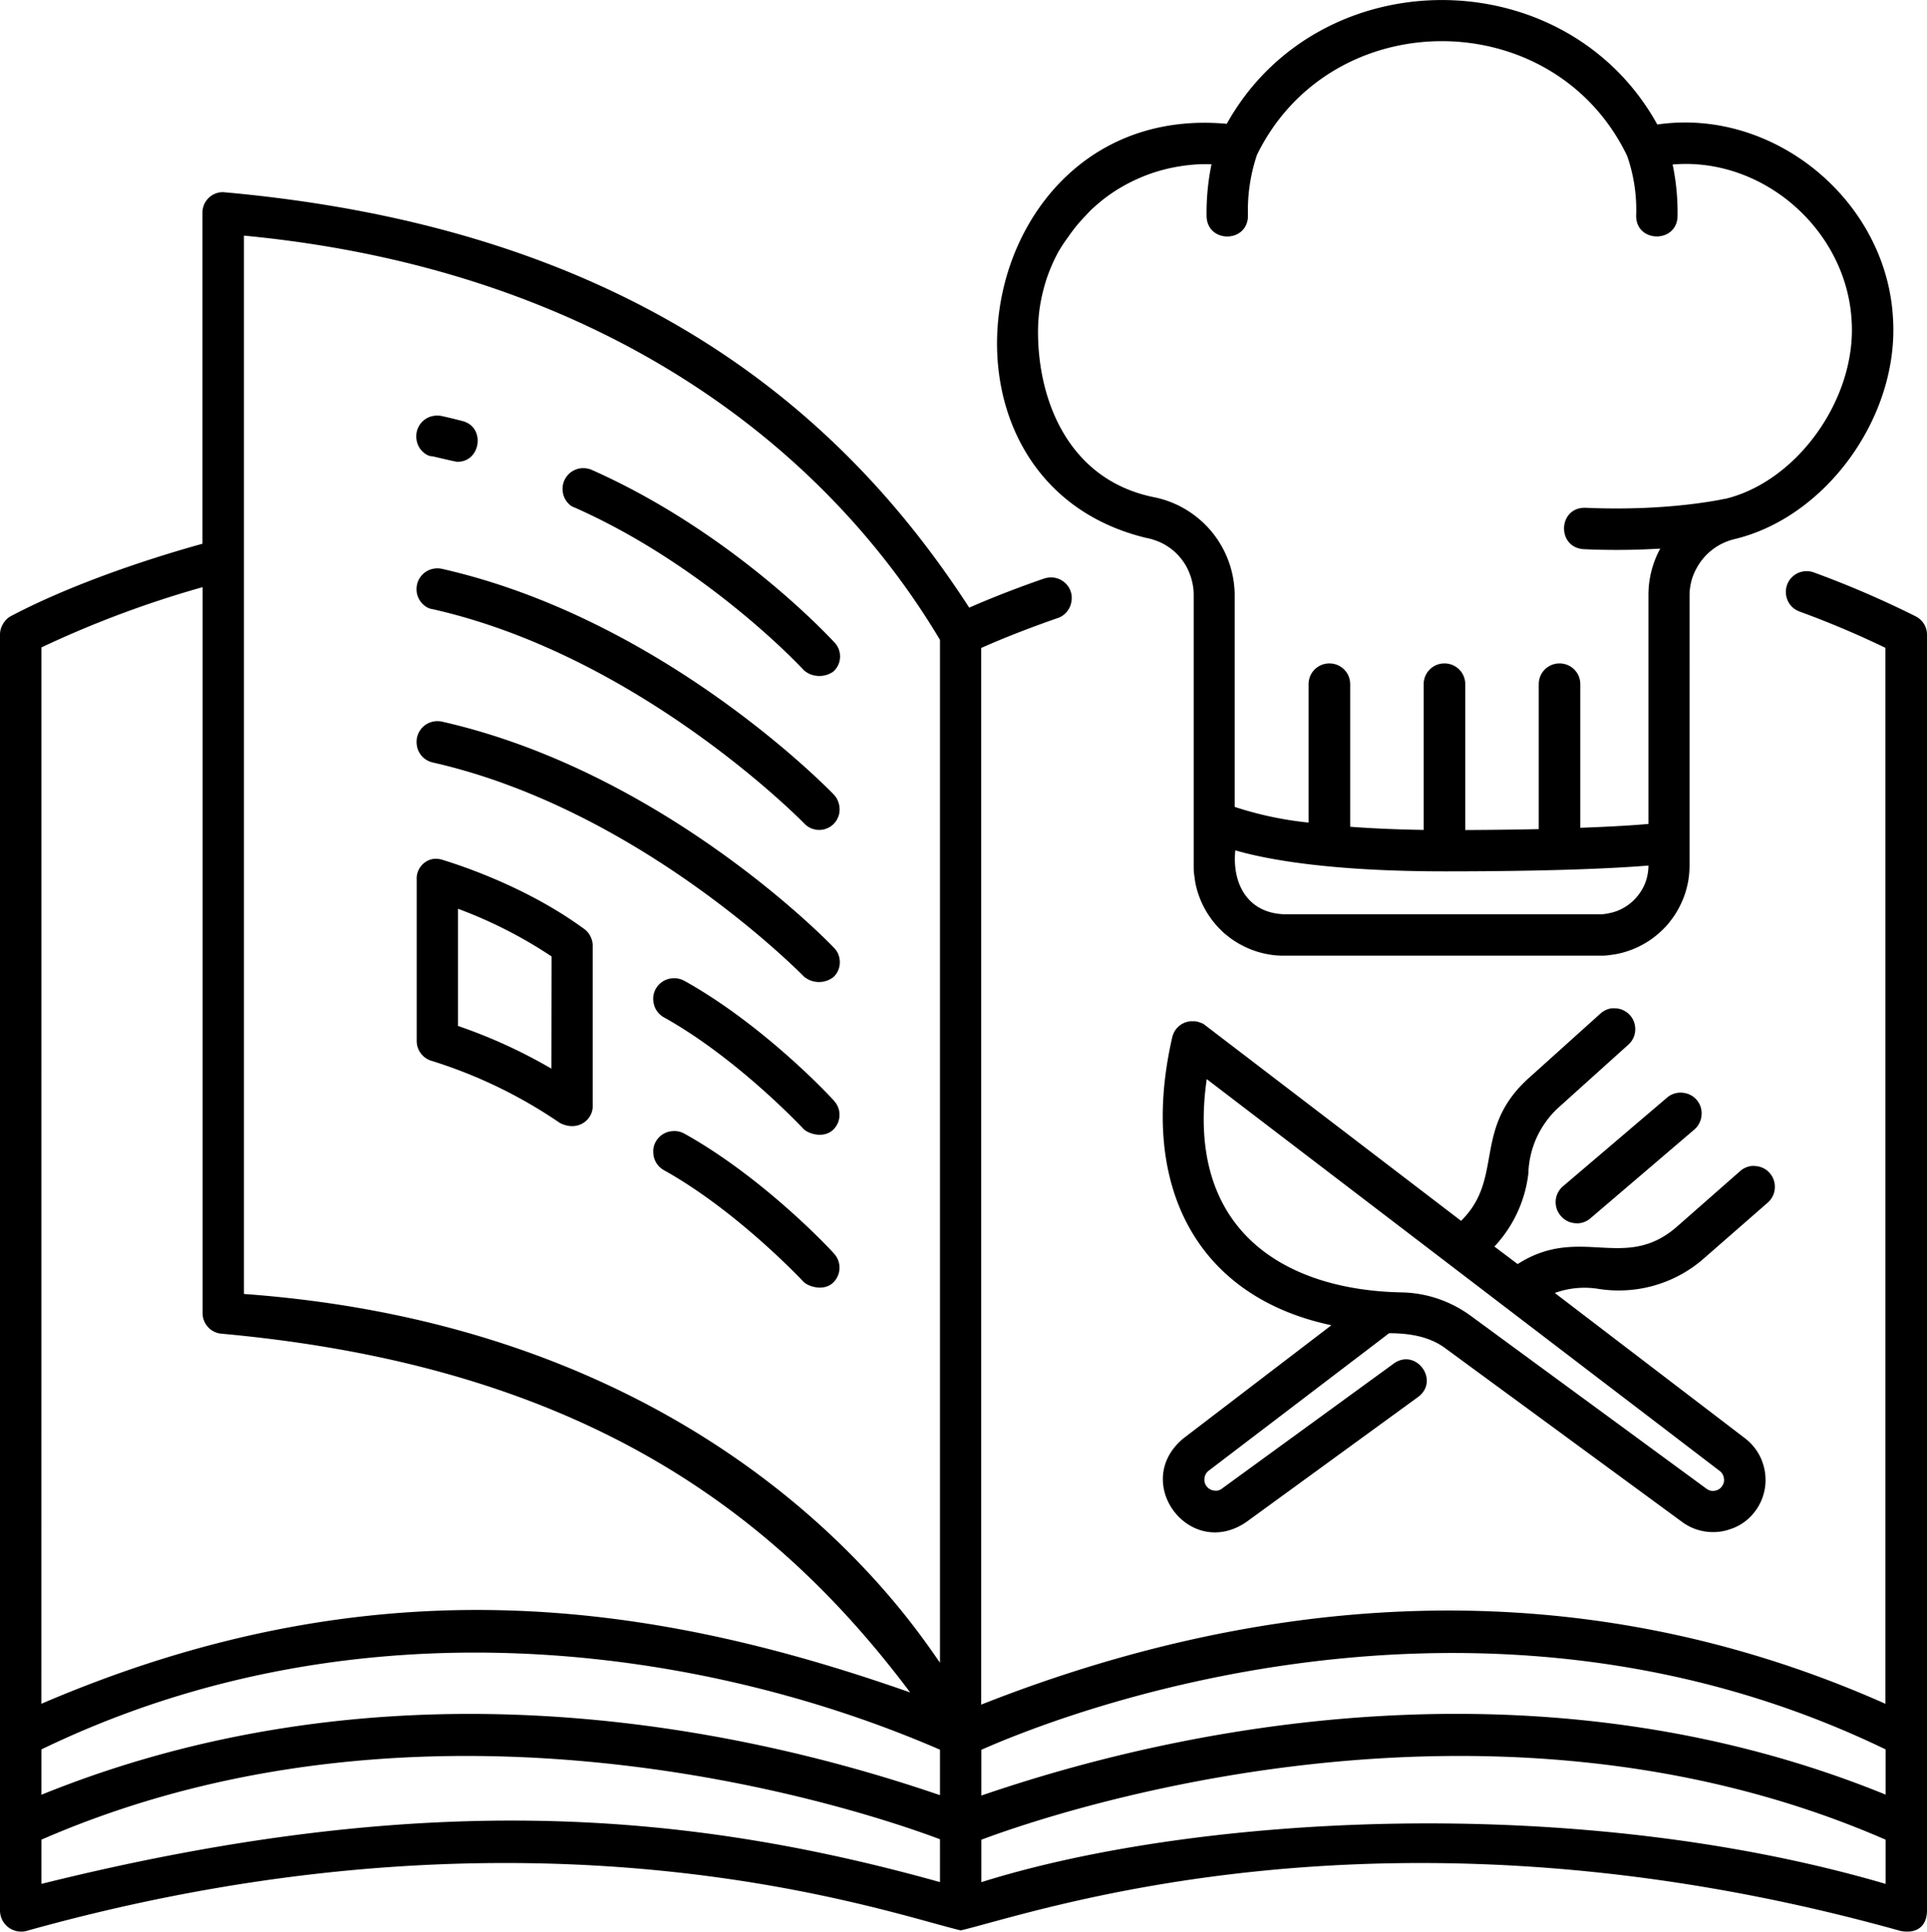 <svg xmlns="http://www.w3.org/2000/svg" viewBox="0 0 465.5 466.53"><g id="Warstwa_2" data-name="Warstwa 2"><g id="Warstwa_1-2" data-name="Warstwa 1"><path d="M141.2,224.42C125.86,213.14,107.79,208,107,207.7a4.91,4.91,0,0,0-1.15-.25,5.1,5.1,0,0,0-1.17,0,4.42,4.42,0,0,0-1.13.32,4.31,4.31,0,0,0-1,.59,4.08,4.08,0,0,0-.84.82,4.44,4.44,0,0,0-.62,1,4.57,4.57,0,0,0-.36,1.12,4.66,4.66,0,0,0-.07,1.18v38.93a5,5,0,0,0,.25,1.58,5,5,0,0,0,3.33,3.22,115.89,115.89,0,0,1,31,15c4.3,2.22,7.94-.73,7.94-4V228.44a5,5,0,0,0-.53-2.25A4.77,4.77,0,0,0,141.2,224.42Zm-8,33.68a125.52,125.52,0,0,0-22.56-10.31v-28.3A109.1,109.1,0,0,1,133.24,231Z"/><path d="M104.57,110.23c1.55.35,5.48,1.3,5.9,1.3,5.7.07,6.87-8.4,1.27-9.83-1.64-.43-3.29-.84-5-1.21a5.36,5.36,0,0,0-1-.12,4.49,4.49,0,0,0-1,.08,5.13,5.13,0,0,0-1,.26,5.08,5.08,0,0,0-.87.44,4.89,4.89,0,0,0-.76.6,4.54,4.54,0,0,0-.64.74,4.75,4.75,0,0,0-.48.85,4.15,4.15,0,0,0-.31.92,5.25,5.25,0,0,0-.12,1,4.48,4.48,0,0,0,.07,1,4.62,4.62,0,0,0,.26,1,5,5,0,0,0,.43.87,4.84,4.84,0,0,0,.6.77,4.92,4.92,0,0,0,.73.64,5.93,5.93,0,0,0,.84.49A5.08,5.08,0,0,0,104.57,110.23Z"/><path d="M138.86,122.6c32.16,14.26,55.1,39,55.33,39.28a5.8,5.8,0,0,0,1.63,1,5.92,5.92,0,0,0,3.72.16,5.69,5.69,0,0,0,1.71-.8,4.66,4.66,0,0,0,.68-.72,4.18,4.18,0,0,0,.51-.84,4.23,4.23,0,0,0,.34-.92,5.09,5.09,0,0,0,.09-2,5.13,5.13,0,0,0-.26-.95,4,4,0,0,0-.44-.88,4.2,4.2,0,0,0-.61-.78c-1-1.08-24.51-26.54-58.65-41.68a5,5,0,0,0-.93-.29,4.42,4.42,0,0,0-1-.11,4.7,4.7,0,0,0-1.91.34,5.36,5.36,0,0,0-.86.44,4.54,4.54,0,0,0-.77.6,5.59,5.59,0,0,0-.63.74,4.67,4.67,0,0,0-.48.84,4.42,4.42,0,0,0-.31.93,5.14,5.14,0,0,0-.12,1,4.48,4.48,0,0,0,.07,1,5,5,0,0,0,.25.94,4.44,4.44,0,0,0,.44.87,4,4,0,0,0,.59.77,4.52,4.52,0,0,0,.73.65A5.77,5.77,0,0,0,138.86,122.6Z"/><path d="M104.57,147.14c50.3,11.39,89.3,51.36,89.71,51.74a4.6,4.6,0,0,0,.74.65,5.51,5.51,0,0,0,.85.49,5,5,0,0,0,.93.3,4.13,4.13,0,0,0,1,.12,4.69,4.69,0,0,0,1-.08,4.6,4.6,0,0,0,.94-.28,4.78,4.78,0,0,0,.87-.45,4.57,4.57,0,0,0,.76-.62,7.25,7.25,0,0,0,.62-.75,5,5,0,0,0,.45-.86,4.36,4.36,0,0,0,.29-.93,5.22,5.22,0,0,0,0-1.93,4.83,4.83,0,0,0-.26-.94,4.74,4.74,0,0,0-.42-.88,5.42,5.42,0,0,0-.59-.77c-1.66-1.73-41.41-42.49-94.69-54.56a5.36,5.36,0,0,0-1-.12,4.54,4.54,0,0,0-1,.08,5,5,0,0,0-.94.25,5.56,5.56,0,0,0-.88.44,5,5,0,0,0-.77.61,4.47,4.47,0,0,0-.64.73,5,5,0,0,0-.8,1.79,5.14,5.14,0,0,0-.12,1,6.37,6.37,0,0,0,.07,1,5.13,5.13,0,0,0,.26.95,5.92,5.92,0,0,0,.44.87,4.54,4.54,0,0,0,.6.77,5.74,5.74,0,0,0,.74.65,5.46,5.46,0,0,0,.85.48A5.08,5.08,0,0,0,104.57,147.14Z"/><path d="M106.78,174.29a5.35,5.35,0,0,0-1-.11,4.53,4.53,0,0,0-1,.07,4.37,4.37,0,0,0-.94.26,4.26,4.26,0,0,0-.88.44,4.43,4.43,0,0,0-.77.6,4.54,4.54,0,0,0-.64.74,5.51,5.51,0,0,0-.49.85,6,6,0,0,0-.31.93,5.15,5.15,0,0,0-.12,1,6.33,6.33,0,0,0,.07,1,5.13,5.13,0,0,0,.26,1,5.46,5.46,0,0,0,.44.87,5.05,5.05,0,0,0,.6.78,5,5,0,0,0,.74.64,4.75,4.75,0,0,0,.85.48,5.08,5.08,0,0,0,.93.31c50.3,11.39,89.32,51.34,89.71,51.74a5.74,5.74,0,0,0,3.51,1.29,5.7,5.7,0,0,0,3.55-1.16,4.66,4.66,0,0,0,.66-.74,4.47,4.47,0,0,0,.49-.85,4.42,4.42,0,0,0,.31-.93,4.69,4.69,0,0,0,.12-1,4.58,4.58,0,0,0-.08-1,4.51,4.51,0,0,0-.28-1,4,4,0,0,0-.46-.87,4.54,4.54,0,0,0-.63-.76C199.81,227.13,160.06,186.36,106.78,174.29Z"/><path d="M165.27,236.86a5,5,0,0,0-.9-.37,5.18,5.18,0,0,0-1-.2,5.24,5.24,0,0,0-1,0,5.09,5.09,0,0,0-1,.18,5,5,0,0,0-.9.36,4.91,4.91,0,0,0-.81.53,4.5,4.5,0,0,0-.7.68,6.19,6.19,0,0,0-.55.79,7.75,7.75,0,0,0-.39.89,5.18,5.18,0,0,0-.2.95,4.51,4.51,0,0,0,0,1,4.39,4.39,0,0,0,.17,1,5.28,5.28,0,0,0,.34.91,6,6,0,0,0,.52.82,5.54,5.54,0,0,0,.67.7,5.67,5.67,0,0,0,.79.57c17.79,9.88,33.65,26.84,33.8,27,1,1.06,4.66,2.4,7.07.27a5.57,5.57,0,0,0,.65-.73,4.86,4.86,0,0,0,.5-.85,4.18,4.18,0,0,0,.32-.92,4.63,4.63,0,0,0,.14-1,5.43,5.43,0,0,0-.06-1,5,5,0,0,0-.25-.94,4.82,4.82,0,0,0-.44-.88,4.5,4.5,0,0,0-.6-.78C200.85,265.08,184.47,247.54,165.27,236.86Z"/><path d="M165.26,273.76a5.38,5.38,0,0,0-.89-.37,4.53,4.53,0,0,0-1-.19,4.4,4.4,0,0,0-1,0,5.09,5.09,0,0,0-1,.18,5,5,0,0,0-.9.36,4.91,4.91,0,0,0-.81.53,5,5,0,0,0-.7.68,4.93,4.93,0,0,0-.55.8,4.71,4.71,0,0,0-.39.89,4.34,4.34,0,0,0-.2.95,5.14,5.14,0,0,0,0,1,6,6,0,0,0,.17,1,6.31,6.31,0,0,0,.35.91,5.4,5.4,0,0,0,.52.82,4.44,4.44,0,0,0,.67.7,5,5,0,0,0,.79.57c17.79,9.88,33.65,26.85,33.8,27,1,1.06,4.73,2.39,7.07.26a5.65,5.65,0,0,0,.65-.73,4.8,4.8,0,0,0,.49-.85,4.89,4.89,0,0,0,.33-.93,6.16,6.16,0,0,0,.13-1,5,5,0,0,0-.31-1.93,5.52,5.52,0,0,0-.43-.88,5.05,5.05,0,0,0-.6-.78C200.85,302,184.47,284.44,165.26,273.76Z"/><path d="M462.77,148.86a236.83,236.83,0,0,0-24.62-10.61,5.09,5.09,0,0,0-.95-.24,5.32,5.32,0,0,0-1-.06,5.43,5.43,0,0,0-1,.15,4.57,4.57,0,0,0-.92.32,5.47,5.47,0,0,0-.84.5,5.72,5.72,0,0,0-.73.66,4.39,4.39,0,0,0-.58.78,4.55,4.55,0,0,0-.43.89,5.09,5.09,0,0,0-.24.95,5.32,5.32,0,0,0-.05,1,5.4,5.4,0,0,0,.14,1,5.33,5.33,0,0,0,.33.92,4.77,4.77,0,0,0,.5.84,5,5,0,0,0,.65.73,4.46,4.46,0,0,0,.79.58,6,6,0,0,0,.88.43,225,225,0,0,1,20.76,8.77V411.5c-81-36-158.48-23.46-218.44.2V156.5c3.36-1.5,9.69-4.17,18.39-7.19a4.89,4.89,0,0,0,.91-.39,5.79,5.79,0,0,0,.82-.58,4.64,4.64,0,0,0,.68-.72,5.18,5.18,0,0,0,.53-.84,4.34,4.34,0,0,0,.35-.93,5.43,5.43,0,0,0,.17-1,4.69,4.69,0,0,0,0-1,4.48,4.48,0,0,0-.23-1,4.38,4.38,0,0,0-.41-.91,4.67,4.67,0,0,0-.58-.8,5.21,5.21,0,0,0-.74-.67,4.83,4.83,0,0,0-.85-.52,4.48,4.48,0,0,0-.93-.33,4.08,4.08,0,0,0-1-.15,4.76,4.76,0,0,0-1,.05,5.39,5.39,0,0,0-1,.24c-8.09,2.8-14.22,5.34-18,7-33.58-51.94-87.06-92-179.9-100.32a5.05,5.05,0,0,0-1,0,5.82,5.82,0,0,0-1,.24,5.58,5.58,0,0,0-.93.43,6.09,6.09,0,0,0-.82.62,5,5,0,0,0-.67.78,4.32,4.32,0,0,0-.5.89,4.85,4.85,0,0,0-.31,1,5,5,0,0,0-.1,1v79.93c-8.46,2.33-29.39,8.58-46.32,17.5A4.83,4.83,0,0,0,.7,150.75a4.91,4.91,0,0,0-.7,2.56V461.39a4.89,4.89,0,0,0,.13,1.15,4.89,4.89,0,0,0,1,2.08,5.3,5.3,0,0,0,.82.82,5,5,0,0,0,1,.6,4.75,4.75,0,0,0,1.1.37,5.07,5.07,0,0,0,1.16.11,4.48,4.48,0,0,0,1.15-.15c123.61-34.57,207.35-4.47,225.73-.14,18.38-4.32,103.51-34.43,227.05.14,4.09.76,6.36-1.33,6.36-4.95V153.31a5.11,5.11,0,0,0-.18-1.35,4.91,4.91,0,0,0-1.43-2.32A5.11,5.11,0,0,0,462.77,148.86ZM10,156.37a249.79,249.79,0,0,1,38.94-14.56V317.14a5.84,5.84,0,0,0,.08.93,4.67,4.67,0,0,0,.27.9,4.31,4.31,0,0,0,.42.83,4.55,4.55,0,0,0,.57.74,4.69,4.69,0,0,0,.7.63,5.84,5.84,0,0,0,.8.48,5.12,5.12,0,0,0,.88.32,4.77,4.77,0,0,0,.92.15c84.84,7.74,132.28,41.28,166.29,86.64-62.05-21.79-129-32-209.88,2.74Zm217.07,298.2C164.22,437,100.59,432.47,10,455V444.32c97.05-42.32,201.45-6,217.07-.1Zm0-21c-58.46-20-139.21-31.65-217.07-.1V422.52c78.06-37.76,162-23.85,217.07.07Zm0-32c-6.49-9.07-52-80.63-168.14-89.05V56.91c85.38,8.12,140,50.42,168.14,97.63ZM455.51,455c-75.64-22.15-167.35-16.49-218.44-.42V444.33c14.7-5.54,120.74-42.61,218.44,0Zm0-21.56c-77.72-31.65-160.18-19.75-218.44.22V422.61c17.84-7.92,118.63-48.34,218.44-.09Z"/><path d="M457.28,76.81c-1.57-28.4-28.77-50.85-56.93-46.74-22.15-40-81.69-40.1-104-.17-61.78-5.64-77.18,86-19.53,100a13.5,13.5,0,0,1,2.34.64,13,13,0,0,1,2.21,1,14.21,14.21,0,0,1,2,1.39,14,14,0,0,1,1.72,1.72,14.44,14.44,0,0,1,1.4,2,15.22,15.22,0,0,1,1,2.2,14.3,14.3,0,0,1,.64,2.35,13.86,13.86,0,0,1,.23,2.41v65.46c0,.71,0,1.42.11,2.13s.17,1.41.31,2.11a20.88,20.88,0,0,0,.52,2.07q.31,1,.72,2a21.36,21.36,0,0,0,.92,1.93,18.87,18.87,0,0,0,1.1,1.83,19.56,19.56,0,0,0,1.27,1.72c.45.55.93,1.08,1.43,1.58s1,1,1.59,1.43a19.84,19.84,0,0,0,3.55,2.37,21.36,21.36,0,0,0,1.93.92q1,.41,2,.72a20.88,20.88,0,0,0,2.07.52c.7.14,1.4.25,2.11.32s1.42.1,2.13.1h76.25c.72,0,1.43,0,2.14-.1s1.41-.18,2.11-.32a20.88,20.88,0,0,0,2.07-.52c.68-.21,1.36-.45,2-.72a21.36,21.36,0,0,0,1.93-.92,21,21,0,0,0,1.83-1.09,19.66,19.66,0,0,0,1.72-1.28c.55-.45,1.08-.93,1.58-1.43s1-1,1.44-1.58.87-1.12,1.27-1.72a22.48,22.48,0,0,0,2.74-5.77c.2-.68.37-1.37.52-2.07s.24-1.4.31-2.11.11-1.42.11-2.13V143.77a13,13,0,0,1,.21-2.33,12.88,12.88,0,0,1,.6-2.27,13.6,13.6,0,0,1,1-2.13,14.06,14.06,0,0,1,4.81-5.06,14.07,14.07,0,0,1,2.08-1.07,14.5,14.5,0,0,1,2.23-.72C441.33,124.83,458.81,100.38,457.28,76.81Zm-70.85,144H310.18c-8.75-.31-12.58-7.33-11.77-15.43,7.45,2.16,22.68,5.07,50.72,5.07,27.12,0,41.89-.81,49.08-1.4a11.7,11.7,0,0,1-.23,2.29,11.28,11.28,0,0,1-.67,2.21,12,12,0,0,1-1.09,2,12.16,12.16,0,0,1-3.25,3.25,12,12,0,0,1-2,1.08,11.49,11.49,0,0,1-2.21.67A11.08,11.08,0,0,1,386.43,220.83Zm30.34-100.35c-.18,0-13.38,3.09-33.79,2.18-6.6-.16-7,9.53-.44,10a176,176,0,0,0,18.52-.14,23.31,23.31,0,0,0-2.85,11.26V199c-3.23.29-8.5.64-16.46.93V165.25a5.43,5.43,0,0,0-.1-1,5,5,0,0,0-.28-.93,5.14,5.14,0,0,0-.46-.87,5.62,5.62,0,0,0-.62-.75,4.39,4.39,0,0,0-.76-.62,5.24,5.24,0,0,0-.87-.47,5,5,0,0,0-.93-.28,4.85,4.85,0,0,0-2,0,5,5,0,0,0-.93.28,5.24,5.24,0,0,0-.87.47,4.39,4.39,0,0,0-.76.62,5.62,5.62,0,0,0-.62.75,5.14,5.14,0,0,0-.46.87,5,5,0,0,0-.28.93,5.43,5.43,0,0,0-.1,1v35c-5.12.11-11,.19-17.75.22V165.25a5.43,5.43,0,0,0-.1-1,5,5,0,0,0-.28-.93,5.14,5.14,0,0,0-.46-.87,5.62,5.62,0,0,0-.62-.75,4.39,4.39,0,0,0-.76-.62,5.24,5.24,0,0,0-.87-.47,5,5,0,0,0-.93-.28,4.66,4.66,0,0,0-1-.1,4.5,4.5,0,0,0-1,.1,4.87,4.87,0,0,0-.94.28,5.24,5.24,0,0,0-.87.47,4,4,0,0,0-.75.62,5,5,0,0,0-.63.75,5.14,5.14,0,0,0-.46.87,5,5,0,0,0-.28.93,5.43,5.43,0,0,0-.1,1v35.19c-6.77-.1-12.66-.38-17.75-.76V165.25a5.43,5.43,0,0,0-.1-1,5,5,0,0,0-.28-.93,5.14,5.14,0,0,0-.46-.87,5,5,0,0,0-.63-.75,4,4,0,0,0-.75-.62,5.24,5.24,0,0,0-.87-.47,4.87,4.87,0,0,0-.94-.28,4.5,4.5,0,0,0-1-.1,4.66,4.66,0,0,0-1,.1,5,5,0,0,0-.93.28,5.24,5.24,0,0,0-.87.47,4.39,4.39,0,0,0-.76.62,5.62,5.62,0,0,0-.62.75,5.14,5.14,0,0,0-.46.87,5,5,0,0,0-.28.93,5.43,5.43,0,0,0-.1,1v33.42a84.33,84.33,0,0,1-17.85-3.79V143.6a24.66,24.66,0,0,0-.4-4.11,23.69,23.69,0,0,0-1.1-4,23.16,23.16,0,0,0-1.75-3.74,24.15,24.15,0,0,0-2.36-3.39,23.78,23.78,0,0,0-2.91-2.94,24.19,24.19,0,0,0-3.36-2.41,24.19,24.19,0,0,0-7.69-2.94c-20.6-4.21-27.94-23.37-27.94-39.91,0-1.35.07-2.71.2-4.05s.34-2.68.61-4,.61-2.63,1-3.93a39.21,39.21,0,0,1,1.39-3.8c.53-1.25,1.12-2.46,1.77-3.65A38,38,0,0,1,258,57.29a40.31,40.31,0,0,1,2.45-3.23c.88-1,1.8-2,2.77-3s2-1.83,3-2.67a40.36,40.36,0,0,1,3.3-2.36c1.14-.72,2.32-1.4,3.52-2s2.45-1.16,3.71-1.65a39.41,39.41,0,0,1,3.85-1.27,40.48,40.48,0,0,1,4-.88c1.33-.23,2.67-.39,4-.49s2.7-.11,4.06-.07a58.34,58.34,0,0,0-1.19,12.57c.2,6.57,9.93,6.47,10-.1a42,42,0,0,1,2.18-14.75c18-36.73,71.7-36.56,89.42.28a39.55,39.55,0,0,1,2.17,14.47c0,6.55,9.83,6.66,10,.09a56.42,56.42,0,0,0-1.19-12.5c21.86-1.87,42,15.82,43.24,37.69C448.52,96.15,434.25,116.26,416.77,120.48Z"/><path d="M386,311.27a31.24,31.24,0,0,0,20-3.41,31,31,0,0,0,5.63-3.95L427,290.48a5.12,5.12,0,0,0,1.57-2.47,5.38,5.38,0,0,0,.14-2,5.47,5.47,0,0,0-.23-1,4.18,4.18,0,0,0-.4-.89,5.19,5.19,0,0,0-.58-.81,5.79,5.79,0,0,0-.72-.68,5.53,5.53,0,0,0-.84-.51,5.26,5.26,0,0,0-1.91-.5,5.36,5.36,0,0,0-1,0,5.19,5.19,0,0,0-1,.24,5.24,5.24,0,0,0-.9.42,5,5,0,0,0-.79.58l-15.29,13.44c-12.65,11-23.39-.64-38.43,9L361,301.07a31.13,31.13,0,0,0,8.2-17.6,22.66,22.66,0,0,1,.56-4.43,22.38,22.38,0,0,1,1.42-4.23,22.83,22.83,0,0,1,2.24-3.86,21.39,21.39,0,0,1,2.95-3.35l17-15.31a5.64,5.64,0,0,0,.66-.72,6.07,6.07,0,0,0,.51-.84,4.92,4.92,0,0,0,.43-2.87,5.07,5.07,0,0,0-.23-1,4.83,4.83,0,0,0-.42-.89,5,5,0,0,0-.58-.79,5.72,5.72,0,0,0-.73-.66,5,5,0,0,0-.84-.5,4.23,4.23,0,0,0-.92-.34,4.45,4.45,0,0,0-1-.14,5.36,5.36,0,0,0-1,0,5.29,5.29,0,0,0-.95.24,4.74,4.74,0,0,0-.88.42,4.46,4.46,0,0,0-.79.58l-17,15.3c-14.18,12.49-6.1,24.35-16.68,34.78l-61.89-47.3a4.8,4.8,0,0,0-.52-.36L290,247a3.84,3.84,0,0,0-.6-.2,4.15,4.15,0,0,0-.61-.14,4.46,4.46,0,0,0-.63,0,3.33,3.33,0,0,0-.63,0,4.69,4.69,0,0,0-.62.1l-.6.18a4.17,4.17,0,0,0-.57.26,3.65,3.65,0,0,0-.54.32,4.66,4.66,0,0,0-.49.39,4.78,4.78,0,0,0-.45.45,5.86,5.86,0,0,0-.37.5,4.37,4.37,0,0,0-.32.55,5,5,0,0,0-.24.58,4.5,4.5,0,0,0-.17.6c-8.26,36.17,6.24,62.68,38.46,69.48l-35.7,27.29c-12.82,10.54,1.42,29.57,15.14,20.25l41.54-30.24c5.24-3.94-.5-11.85-5.88-8.07l-41.55,30.24a2.68,2.68,0,0,1-.93.45,2.75,2.75,0,0,1-1,0,2.6,2.6,0,0,1-1-.34,2.67,2.67,0,0,1-.77-.69,2.62,2.62,0,0,1-.5-2,2.62,2.62,0,0,1,.34-1,2.67,2.67,0,0,1,.69-.77L335.56,322c4.94,0,9.89.78,13.82,3.81l57,41.8a12.47,12.47,0,0,0,2.11,1.25,12,12,0,0,0,2.32.81,11.77,11.77,0,0,0,2.43.35,12.61,12.61,0,0,0,2.46-.12,13,13,0,0,0,2.38-.61,12.22,12.22,0,0,0,2.23-1,12.71,12.71,0,0,0,2-1.46,11.92,11.92,0,0,0,1.66-1.82,12.15,12.15,0,0,0,1.28-2.1,11.82,11.82,0,0,0,.84-2.31,12.34,12.34,0,0,0,.39-2.42,13.47,13.47,0,0,0-.1-2.46,12.41,12.41,0,0,0-.57-2.39,11.51,11.51,0,0,0-1-2.23,12.53,12.53,0,0,0-3.22-3.68l-46-35.14A21,21,0,0,1,386,311.27Zm29.43,44a2.64,2.64,0,0,1,1,1.69,2.59,2.59,0,0,1,0,1,2.69,2.69,0,0,1-.4.92,2.55,2.55,0,0,1-.74.76,2.61,2.61,0,0,1-1,.39,2.53,2.53,0,0,1-1.06,0,2.69,2.69,0,0,1-1-.47l-57-41.8a29.4,29.4,0,0,0-7.88-4.09,29,29,0,0,0-8.75-1.53c-28.19-.54-52.37-14.9-47.09-51.51Z"/><path d="M377.07,293.69a5,5,0,0,0,.7.68,5.09,5.09,0,0,0,.83.53,4.79,4.79,0,0,0,.91.36,5.08,5.08,0,0,0,1,.17,5.33,5.33,0,0,0,1,0,5.08,5.08,0,0,0,1.86-.6,4.8,4.8,0,0,0,.8-.56L409.3,272.8a5.62,5.62,0,0,0,.68-.7,4.8,4.8,0,0,0,.52-.83,5.07,5.07,0,0,0,.36-.91,5.37,5.37,0,0,0,.17-1,4.58,4.58,0,0,0,0-1,4.44,4.44,0,0,0-.21-1,4.71,4.71,0,0,0-.39-.89,5,5,0,0,0-.55-.81,5.71,5.71,0,0,0-.71-.68,4.72,4.72,0,0,0-.82-.52,5.07,5.07,0,0,0-.91-.36,5.35,5.35,0,0,0-1-.18,5.24,5.24,0,0,0-1,0,5.13,5.13,0,0,0-1,.21,5.92,5.92,0,0,0-.9.38,5.48,5.48,0,0,0-.8.56l-25.19,21.45a5.06,5.06,0,0,0-.68.71,5.46,5.46,0,0,0-.53.82,5.38,5.38,0,0,0-.36.91,5.07,5.07,0,0,0-.15,1.95,5.29,5.29,0,0,0,.2,1,4.75,4.75,0,0,0,.4.89A5.07,5.07,0,0,0,377.07,293.69Z"/></g></g></svg>